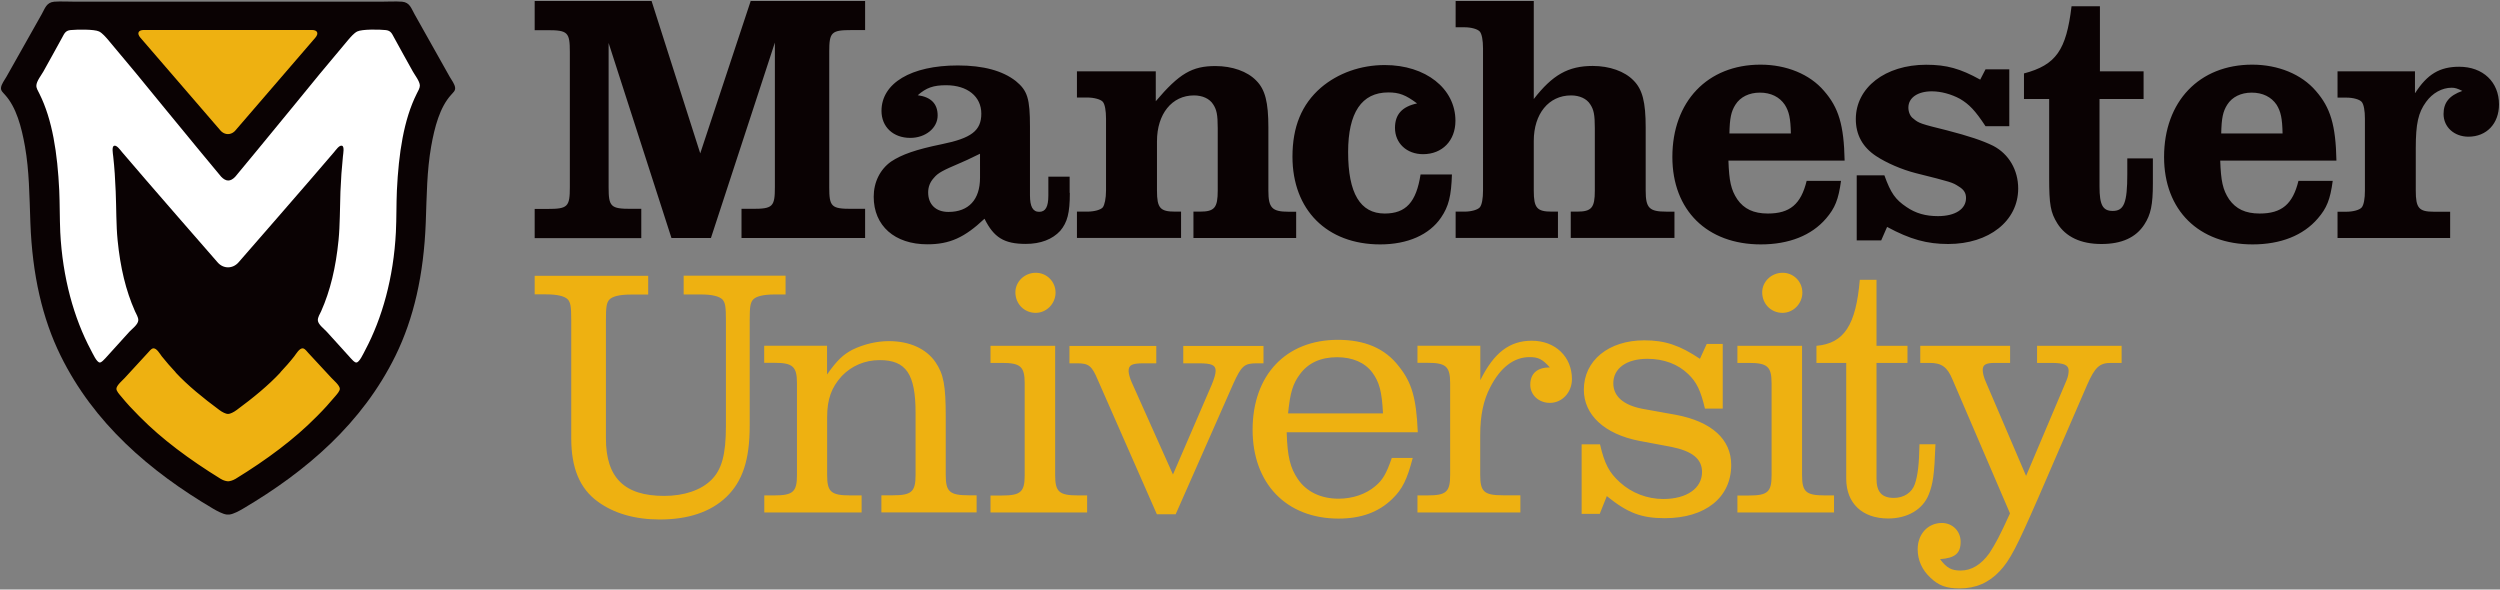 <?xml version="1.0" encoding="utf-8"?>
<!-- Generator: Adobe Illustrator 22.0.1, SVG Export Plug-In . SVG Version: 6.00 Build 0)  -->
<svg version="1.1" id="Layer_1" xmlns="http://www.w3.org/2000/svg"  x="0px" y="0px"
	 viewBox="0 0 250.2 59" enable-background="new 0 0 250.2 59" xml:space="preserve">
<rect x="0" y="0" width="250.2" height="59" fill="#808080" stroke="none"/>
<g>
	<path fill-rule="evenodd" clip-rule="evenodd" fill="#0A0203" d="M45.01,7.69c0.18,0.32,0.51,0.73,0.54,1.1
		c0.02,0.31-0.18,0.44-0.41,0.71c-1.12,1.24-1.64,3.19-1.99,5.16c-0.43,2.45-0.44,4.9-0.54,7.62c-0.2,5.24-1.21,9.61-3.02,13.3
		c-3.32,6.77-8.9,11.57-15.27,15.33c-0.39,0.23-0.95,0.53-1.33,0.58c-0.04,0.01-0.29,0.01-0.33,0c-0.37-0.05-0.94-0.35-1.33-0.58
		c-6.37-3.76-11.95-8.57-15.27-15.33c-1.81-3.68-2.83-8.06-3.02-13.3c-0.1-2.72-0.11-5.17-0.54-7.62c-0.35-1.97-0.87-3.92-1.99-5.16
		C0.28,9.23,0.08,9.1,0.1,8.79c0.03-0.37,0.36-0.78,0.54-1.1c1.19-2.11,2.34-4.15,3.54-6.28C4.5,0.85,4.64,0.24,5.43,0.17
		c0.64-0.05,1.49,0,2.22,0h15.18h0.01h15.18c0.73,0,1.58-0.05,2.22,0c0.78,0.07,0.92,0.68,1.24,1.24
		C42.67,3.54,43.82,5.58,45.01,7.69 M86.58,0.1H75.13l-5.05,15.25L65.21,0.1h-11.7v2.92h1.28c2.03,0,2.24,0.21,2.24,2.17v13.55
		c0,1.96-0.21,2.17-2.24,2.17h-1.28v2.92h10.67V20.9h-1.03c-2.03,0-2.24-0.21-2.24-2.17V4.3l6.29,19.52h3.95l6.4-19.56v14.47
		c0,1.96-0.21,2.17-2.24,2.17h-1.1v2.92h12.37V20.9h-1.35c-2.03,0-2.24-0.21-2.24-2.17V5.18c0-1.96,0.21-2.17,2.24-2.17h1.35V0.1z
		 M107.07,19.3c0,2.03-0.25,2.95-0.96,3.8c-0.78,0.85-1.96,1.31-3.45,1.31c-2.17,0-3.2-0.64-4.13-2.52
		c-1.99,1.88-3.48,2.56-5.72,2.56c-3.27,0-5.37-1.85-5.37-4.76c0-1.46,0.64-2.74,1.74-3.52c1.07-0.71,2.49-1.21,5.08-1.74
		c2.95-0.6,3.95-1.35,3.95-3.06c0-1.71-1.39-2.84-3.52-2.84c-1.28,0-1.99,0.25-2.84,1c1.32,0.18,1.99,0.85,1.99,2.03
		c0,1.25-1.21,2.24-2.74,2.24c-1.71,0-2.88-1.1-2.88-2.7c0-2.77,2.95-4.55,7.64-4.55c2.56,0,4.48,0.53,5.8,1.56
		c1.17,0.96,1.42,1.74,1.42,4.59v6.86c0,1.1,0.28,1.64,0.92,1.64c0.64,0,0.92-0.5,0.92-1.64v-1.88h2.13V19.3z M98.07,15.39
		c-0.92,0.46-1.78,0.85-2.06,0.96c-1.67,0.71-2.13,0.96-2.52,1.42c-0.43,0.46-0.6,0.96-0.6,1.49c0,1.21,0.78,1.95,2.03,1.95
		c2.03,0,3.16-1.24,3.16-3.41V15.39z M119.45,21.18h0.64c1.46,0,1.78-0.39,1.78-2.1v-6.26c0-1.35-0.11-1.85-0.46-2.38
		c-0.36-0.57-1.07-0.89-1.92-0.89c-2.2,0-3.7,1.85-3.7,4.59v4.94c0,1.74,0.32,2.1,1.81,2.1h0.6v2.63h-10.42v-2.63h1.03
		c0.71,0,1.35-0.18,1.56-0.43c0.18-0.25,0.32-0.89,0.32-1.67v-7.22c0-0.78-0.11-1.42-0.32-1.67c-0.21-0.25-0.89-0.43-1.56-0.43
		h-1.03V7.14h7.89v2.99c2.35-2.77,3.63-3.52,5.97-3.52c1.67,0,3.2,0.53,4.09,1.46c0.89,0.89,1.21,2.17,1.21,4.69v6.33
		c0,1.71,0.36,2.1,2.03,2.1h0.75v2.63h-10.28V21.18z M145.31,17.45c-0.07,2.17-0.32,3.2-1.1,4.34c-1.17,1.71-3.34,2.67-6.08,2.67
		c-5.33,0-8.78-3.45-8.78-8.78c0-2.99,0.92-5.23,2.84-6.9c1.71-1.46,3.98-2.27,6.4-2.27c4.09,0,7.07,2.35,7.07,5.58
		c0,1.99-1.32,3.34-3.24,3.34c-1.64,0-2.81-1.1-2.81-2.63c0-1.35,0.71-2.13,2.21-2.45c-1.14-0.85-1.78-1.1-2.88-1.1
		c-2.67,0-4.02,2.03-4.02,5.97c0,4.12,1.21,6.15,3.66,6.15c2.13,0,3.16-1.14,3.59-3.91H145.31z M157.19,21.18h0.64
		c1.46,0,1.78-0.39,1.78-2.1v-6.26c0-1.35-0.11-1.85-0.46-2.38c-0.36-0.57-1.07-0.89-1.92-0.89c-2.24,0-3.73,1.85-3.73,4.55v4.98
		c0,1.74,0.32,2.1,1.81,2.1h0.61v2.63h-10.24v-2.63h0.89c0.67,0,1.31-0.18,1.53-0.43c0.21-0.25,0.32-0.89,0.32-1.67V4.83
		c0-0.78-0.11-1.42-0.32-1.67c-0.22-0.25-0.85-0.43-1.53-0.43h-0.89V0.1h7.82v9.81c1.88-2.42,3.45-3.31,5.9-3.31
		c1.67,0,3.2,0.53,4.09,1.46c0.89,0.89,1.21,2.17,1.21,4.69v6.33c0,1.74,0.36,2.1,2.06,2.1h0.82v2.63h-10.38V21.18z M184.25,18.09
		c-0.25,1.88-0.61,2.74-1.49,3.77c-1.46,1.71-3.73,2.6-6.54,2.6c-5.37,0-8.85-3.41-8.85-8.75c0-5.55,3.52-9.24,8.82-9.24
		c2.6,0,4.94,0.96,6.36,2.63c1.46,1.67,1.99,3.41,2.06,6.97h-11.63c0.07,2.03,0.25,2.92,0.89,3.88c0.67,0.96,1.63,1.42,3.06,1.42
		c2.2,0,3.31-0.93,3.88-3.27H184.25z M179.23,13.36c-0.03-1.53-0.18-2.2-0.61-2.88c-0.53-0.78-1.39-1.21-2.49-1.21
		c-1.07,0-1.96,0.43-2.45,1.21c-0.43,0.68-0.57,1.35-0.6,2.88H179.23z M188.27,24.06h-2.45v-6.51h2.77c0.64,1.78,1.1,2.42,2.2,3.16
		c0.93,0.64,1.92,0.92,3.16,0.92c1.74,0,2.81-0.71,2.81-1.81c0-0.5-0.21-0.85-0.75-1.17c-0.6-0.39-0.71-0.43-4.27-1.32
		c-1.42-0.36-2.95-1.03-3.98-1.71c-1.35-0.89-2.03-2.13-2.03-3.7c0-3.16,2.95-5.44,7.04-5.44c2.06,0,3.42,0.39,5.41,1.49l0.53-1.03
		h2.38v5.69h-2.38c-1.03-1.57-1.64-2.2-2.56-2.74c-0.85-0.46-1.88-0.75-2.81-0.75c-1.42,0-2.35,0.64-2.35,1.63
		c0,0.43,0.18,0.89,0.5,1.1c0.53,0.46,0.75,0.53,3.34,1.17c2.2,0.57,3.59,1.03,4.66,1.56c1.56,0.82,2.49,2.42,2.49,4.27
		c0,3.24-2.92,5.55-7,5.55c-2.13,0-3.81-0.46-6.12-1.71L188.27,24.06z M215.46,15.85v2.49c0,2.17-0.21,3.13-0.85,4.12
		c-0.85,1.32-2.28,1.96-4.3,1.96c-2.06,0-3.56-0.71-4.41-2.06c-0.68-1.1-0.82-1.85-0.82-4.59V9.91h-2.52V7.35
		c3.2-0.85,4.23-2.31,4.76-6.72h2.84v6.51h4.37v2.77h-4.41v8.78c0,1.81,0.32,2.42,1.32,2.42c1.14,0,1.46-0.82,1.46-3.7v-1.56H215.46
		z M233.46,18.09c-0.25,1.88-0.6,2.74-1.49,3.77c-1.46,1.71-3.73,2.6-6.54,2.6c-5.37,0-8.85-3.41-8.85-8.75
		c0-5.55,3.52-9.24,8.82-9.24c2.6,0,4.94,0.96,6.37,2.63c1.46,1.67,1.99,3.41,2.06,6.97h-11.63c0.07,2.03,0.25,2.92,0.89,3.88
		c0.68,0.96,1.63,1.42,3.06,1.42c2.2,0,3.31-0.93,3.88-3.27H233.46z M228.44,13.36c-0.03-1.53-0.18-2.2-0.6-2.88
		c-0.53-0.78-1.39-1.21-2.49-1.21c-1.07,0-1.96,0.43-2.45,1.21c-0.43,0.68-0.57,1.35-0.6,2.88H228.44z M241.71,9.31
		c1.21-1.88,2.45-2.63,4.41-2.63c2.38,0,3.98,1.53,3.98,3.77c0,1.92-1.24,3.23-3.06,3.23c-1.42,0-2.49-0.96-2.49-2.27
		c0-1.14,0.57-1.85,1.88-2.31c-0.5-0.25-0.74-0.32-1.07-0.32c-0.96,0-1.92,0.53-2.56,1.42c-0.78,1.07-1.03,2.17-1.03,4.62v4.27
		c0,1.74,0.32,2.1,1.81,2.1h1.63v2.63h-11.27v-2.63h0.89c0.68,0,1.32-0.18,1.53-0.43c0.21-0.25,0.32-0.89,0.32-1.67v-7.22
		c0-0.78-0.11-1.42-0.32-1.67c-0.21-0.25-0.85-0.43-1.53-0.43h-0.89V7.14h7.75V9.31z"/>
	<path fill="#FFFFFF" d="M41.32,7.16c-0.65-1.17-1.24-2.22-1.88-3.4c-0.22-0.4-0.32-0.69-0.83-0.75c-0.64-0.07-2.37-0.1-2.86,0.14
		c-0.32,0.16-0.67,0.57-0.91,0.85c-1.86,2.2-3.76,4.5-5.55,6.71c-1.8,2.22-5.74,6.97-5.74,6.97c-0.49,0.52-0.93,0.51-1.42,0
		c0,0-3.95-4.75-5.75-6.97c-1.79-2.21-3.69-4.51-5.55-6.71c-0.24-0.28-0.59-0.69-0.91-0.85C9.42,2.91,7.69,2.95,7.05,3.01
		C6.54,3.07,6.44,3.36,6.22,3.76c-0.64,1.18-1.23,2.22-1.88,3.4c-0.19,0.34-0.7,0.98-0.7,1.41C3.63,8.82,3.8,9.1,3.94,9.37
		c1.31,2.61,1.81,5.98,1.99,9.69c0.06,1.34,0.04,2.76,0.1,4.17c0.23,4.57,1.37,8.62,3.07,11.81c0.19,0.35,0.58,1.24,0.89,1.24
		c0.18,0,0.43-0.3,0.56-0.43c0.85-0.93,1.58-1.75,2.4-2.65c0.26-0.28,0.87-0.72,0.89-1.14c0.02-0.3-0.22-0.65-0.33-0.91
		c-0.92-2.07-1.47-4.38-1.74-7.11c-0.15-1.5-0.12-3.18-0.19-4.85c-0.05-1.27-0.12-2.36-0.25-3.54c-0.03-0.29-0.16-0.96,0.08-1.06
		c0.27-0.1,0.63,0.43,0.81,0.64c2.25,2.66,9.56,11.03,9.56,11.03c0.57,0.66,1.51,0.66,2.09,0c0,0,7.26-8.32,9.56-11.03
		c0.18-0.21,0.54-0.75,0.81-0.64c0.24,0.09,0.11,0.76,0.08,1.06c-0.12,1.18-0.2,2.28-0.25,3.54c-0.06,1.66-0.04,3.35-0.19,4.85
		c-0.27,2.72-0.82,5.04-1.74,7.11c-0.12,0.26-0.35,0.61-0.33,0.91c0.02,0.41,0.63,0.85,0.89,1.14c0.83,0.9,1.55,1.72,2.4,2.65
		c0.13,0.14,0.38,0.44,0.56,0.43c0.31,0,0.7-0.89,0.89-1.24c1.69-3.18,2.84-7.24,3.07-11.81c0.07-1.41,0.04-2.82,0.1-4.17
		c0.18-3.71,0.68-7.08,1.99-9.69c0.14-0.27,0.31-0.56,0.31-0.81C42.01,8.13,41.5,7.49,41.32,7.16"/>
	<path fill-rule="evenodd" clip-rule="evenodd" fill="#EEB111" d="M33.18,37.83c0.18,0.2,0.83,0.74,0.83,1.08
		c0,0.23-0.29,0.55-0.46,0.75c-0.59,0.7-1.13,1.3-1.74,1.91c-0.05,0.05-0.11,0.11-0.16,0.16c0,0,0,0,0,0
		c-2.18,2.21-4.94,4.27-8.07,6.19c-0.32,0.19-0.6,0.24-0.75,0.25v0h0h0v0c-0.14-0.01-0.43-0.05-0.75-0.25
		c-3.13-1.93-5.89-3.98-8.07-6.19c0,0,0,0,0,0c-0.05-0.05-0.11-0.11-0.16-0.16c-0.61-0.61-1.16-1.2-1.74-1.91
		c-0.17-0.2-0.46-0.52-0.46-0.75c0-0.34,0.65-0.88,0.83-1.08c0.81-0.88,1.48-1.61,2.28-2.48c0.17-0.18,0.35-0.43,0.54-0.48
		c0.36-0.09,0.72,0.57,0.89,0.79c0.44,0.55,0.91,1.09,1.39,1.6c0,0.01-0.01,0.01-0.01,0.01c1.22,1.31,2.76,2.56,4.38,3.76
		c0.29,0.22,0.66,0.4,0.87,0.4c0,0,0,0,0,0v0c0,0,0,0,0,0l0,0v0c0,0,0,0,0,0c0.21,0,0.58-0.18,0.87-0.4
		c1.63-1.2,3.16-2.45,4.38-3.76c0,0,0-0.01-0.01-0.01c0.48-0.51,0.96-1.05,1.39-1.6c0.17-0.21,0.53-0.87,0.89-0.79
		c0.19,0.04,0.37,0.29,0.54,0.48C31.7,36.22,32.37,36.95,33.18,37.83 M31.22,3h-8.41H22.8h-8.41c-0.55,0-0.71,0.34-0.35,0.76
		l8.05,9.33c0,0,0.28,0.33,0.72,0.33c0.44,0,0.71-0.32,0.71-0.32l8.04-9.33C31.93,3.34,31.77,3,31.22,3 M53.51,29.46h1.14
		c1.14,0,1.88,0.18,2.2,0.53c0.25,0.32,0.32,0.68,0.32,2.06v11.8c0,2.99,0.85,5.05,2.67,6.36c1.6,1.17,3.7,1.78,6.19,1.78
		c2.84,0,5.08-0.75,6.65-2.24c1.63-1.57,2.35-3.7,2.35-7.15V32.06c0-1.39,0.07-1.74,0.32-2.06c0.32-0.36,1.07-0.53,2.2-0.53h1.07
		v-1.88h-10.2v1.88h1.74c1.1,0,1.85,0.18,2.17,0.53c0.25,0.32,0.32,0.68,0.32,2.06v10.56c0,2.92-0.43,4.41-1.49,5.44
		c-1.03,1-2.7,1.57-4.69,1.57c-3.98,0-5.83-1.81-5.83-5.76v-11.8c0-1.39,0.07-1.74,0.32-2.06c0.32-0.36,1.07-0.53,2.17-0.53h1.74
		v-1.88H53.51V29.46z M76.48,49.58h1c1.88,0,2.28-0.35,2.28-2.03v-9.21c0-1.67-0.43-2.03-2.28-2.03h-1v-1.71h6.29v2.88
		c1-1.42,1.6-1.99,2.56-2.49c1.1-0.53,2.38-0.85,3.63-0.85c2.06,0,3.73,0.75,4.66,2.1c0.82,1.21,1.03,2.31,1.03,5.51v5.79
		c0,1.67,0.39,2.03,2.31,2.03h0.78v1.71h-9.53v-1.71h1.14c1.88,0,2.28-0.35,2.28-2.03V41.3c0-3.88-0.96-5.26-3.59-5.26
		c-1.49,0-2.81,0.57-3.8,1.6c-1.03,1.14-1.46,2.31-1.46,4.12v5.79c0,1.67,0.39,2.03,2.31,2.03h1.14v1.71h-9.74V49.58z M99.13,49.59
		h1.14c1.88,0,2.28-0.35,2.28-2.03v-9.21c0-1.67-0.43-2.03-2.28-2.03h-1.14v-1.71h6.47v12.94c0,1.67,0.39,2.03,2.28,2.03h0.92v1.71
		h-9.67V49.59z M105.64,29.28c0,1.1-0.89,2.03-1.99,2.03c-1.14,0-2.03-0.89-2.03-2.06c0-1.07,0.93-1.95,2.03-1.95
		C104.75,27.29,105.64,28.18,105.64,29.28 M107.04,34.62h8.68v1.74h-1.28c-1.17,0-1.49,0.18-1.49,0.78c0,0.25,0.14,0.75,0.32,1.14
		l4.12,9.21l3.88-8.99c0.25-0.61,0.39-1.07,0.39-1.39c0-0.57-0.39-0.75-1.67-0.75h-1.57v-1.74h8.03v1.74h-0.68
		c-1.24,0-1.53,0.25-2.35,2.06l-5.76,13.05h-1.88l-5.94-13.51c-0.57-1.35-0.89-1.6-2.03-1.6h-0.78V34.62z M141.39,45.82
		c-0.57,2.17-1.03,3.13-2.06,4.12c-1.35,1.31-3.09,1.96-5.37,1.96c-5.23,0-8.6-3.52-8.6-8.89c0-5.48,3.34-9,8.53-9
		c2.7,0,4.73,0.85,6.12,2.67c1.28,1.6,1.74,3.17,1.88,6.58h-13.12c0.07,2.45,0.36,3.55,1.1,4.66c0.85,1.28,2.31,1.99,4.09,1.99
		c1.42,0,2.74-0.46,3.66-1.24c0.75-0.61,1.14-1.28,1.67-2.84H141.39z M138.41,41.37c-0.11-2.17-0.36-3.13-1.07-4.09
		c-0.75-1-1.99-1.53-3.52-1.53c-1.64,0-2.88,0.57-3.7,1.67c-0.75,1-1,1.88-1.21,3.95L138.41,41.37z M152.17,51.29h-10.31v-1.71h1
		c1.88,0,2.27-0.35,2.27-2.03v-9.21c0-1.67-0.43-2.03-2.27-2.03h-1v-1.71h6.29v3.45c1.35-2.74,2.92-3.95,5.15-3.95
		c2.35,0,4.02,1.6,4.02,3.84c0,1.31-0.96,2.38-2.21,2.38c-1.1,0-1.96-0.78-1.96-1.81c0-1.14,0.71-1.74,1.96-1.74
		c-0.75-0.82-1.14-1.03-2.03-1.03c-1.57,0-2.92,1.03-3.94,3.02c-0.68,1.31-1,2.81-1,4.8v3.98c0,1.67,0.39,2.03,2.28,2.03h1.74V51.29
		z M158.28,44.47h1.85c0.46,1.99,0.93,2.84,1.99,3.8c1.17,1.07,2.74,1.67,4.34,1.67c2.35,0,3.88-1.07,3.88-2.7
		c0-1.32-0.99-2.1-3.09-2.52l-3.2-0.6c-3.48-0.68-5.54-2.6-5.54-5.12c0-2.92,2.49-4.94,6.04-4.94c2.1,0,3.56,0.5,5.58,1.85
		l0.68-1.49h1.6v6.47h-1.78c-0.43-1.81-0.82-2.63-1.67-3.45c-1.03-1-2.45-1.53-4.09-1.53c-2.1,0-3.41,0.96-3.41,2.45
		c0,1.31,1.03,2.2,2.95,2.56l3.34,0.6c3.56,0.68,5.51,2.45,5.51,5.01c0,3.27-2.6,5.33-6.65,5.33c-2.35,0-3.73-0.53-5.8-2.21
		l-0.71,1.78h-1.81V44.47z M173.88,49.59h1.14c1.89,0,2.28-0.35,2.28-2.03v-9.21c0-1.67-0.43-2.03-2.28-2.03h-1.14v-1.71h6.47v12.94
		c0,1.67,0.39,2.03,2.27,2.03h0.93v1.71h-9.67V49.59z M180.38,29.28c0,1.1-0.89,2.03-1.99,2.03c-1.14,0-2.03-0.89-2.03-2.06
		c0-1.07,0.93-1.95,2.03-1.95C179.5,27.29,180.38,28.18,180.38,29.28 M181.79,36.32v-1.71c2.77-0.25,3.95-2.06,4.34-6.61h1.67v6.61
		h3.1v1.71h-3.1v11.59c0,1.32,0.53,1.92,1.74,1.92c1,0,1.81-0.53,2.1-1.39c0.28-0.82,0.43-1.95,0.46-3.98h1.6
		c-0.11,3.06-0.25,3.98-0.68,5.05c-0.6,1.49-2.13,2.38-4.05,2.38c-2.6,0-4.2-1.53-4.2-3.98V36.32H181.79z M195.41,37.99
		c-0.53-1.28-1.1-1.67-2.31-1.67h-0.92v-1.71h8.99v1.71h-1.53c-0.89,0-1.21,0.18-1.21,0.71c0,0.29,0.11,0.75,0.32,1.21l4.02,9.39
		l4.05-9.57c0.14-0.32,0.21-0.68,0.21-0.96c0-0.57-0.46-0.78-1.74-0.78h-1.42v-1.71h8.46v1.71h-1.07c-1.14,0-1.6,0.43-2.38,2.2
		l-4.94,11.41c-2.1,4.8-2.77,6.12-3.8,7.22c-1.1,1.18-2.42,1.74-4.02,1.74c-1.31,0-2.1-0.28-2.92-1.07
		c-0.85-0.78-1.28-1.78-1.28-2.85c0-1.53,1.03-2.63,2.42-2.63c1.07,0,1.88,0.82,1.88,1.88c0,1.17-0.57,1.63-2.06,1.74
		c0.67,0.89,1.14,1.14,2.06,1.14c1.1,0,2.06-0.6,2.88-1.74c0.6-0.93,1.03-1.71,2.06-3.98L195.41,37.99z"/>
</g>
</svg>
